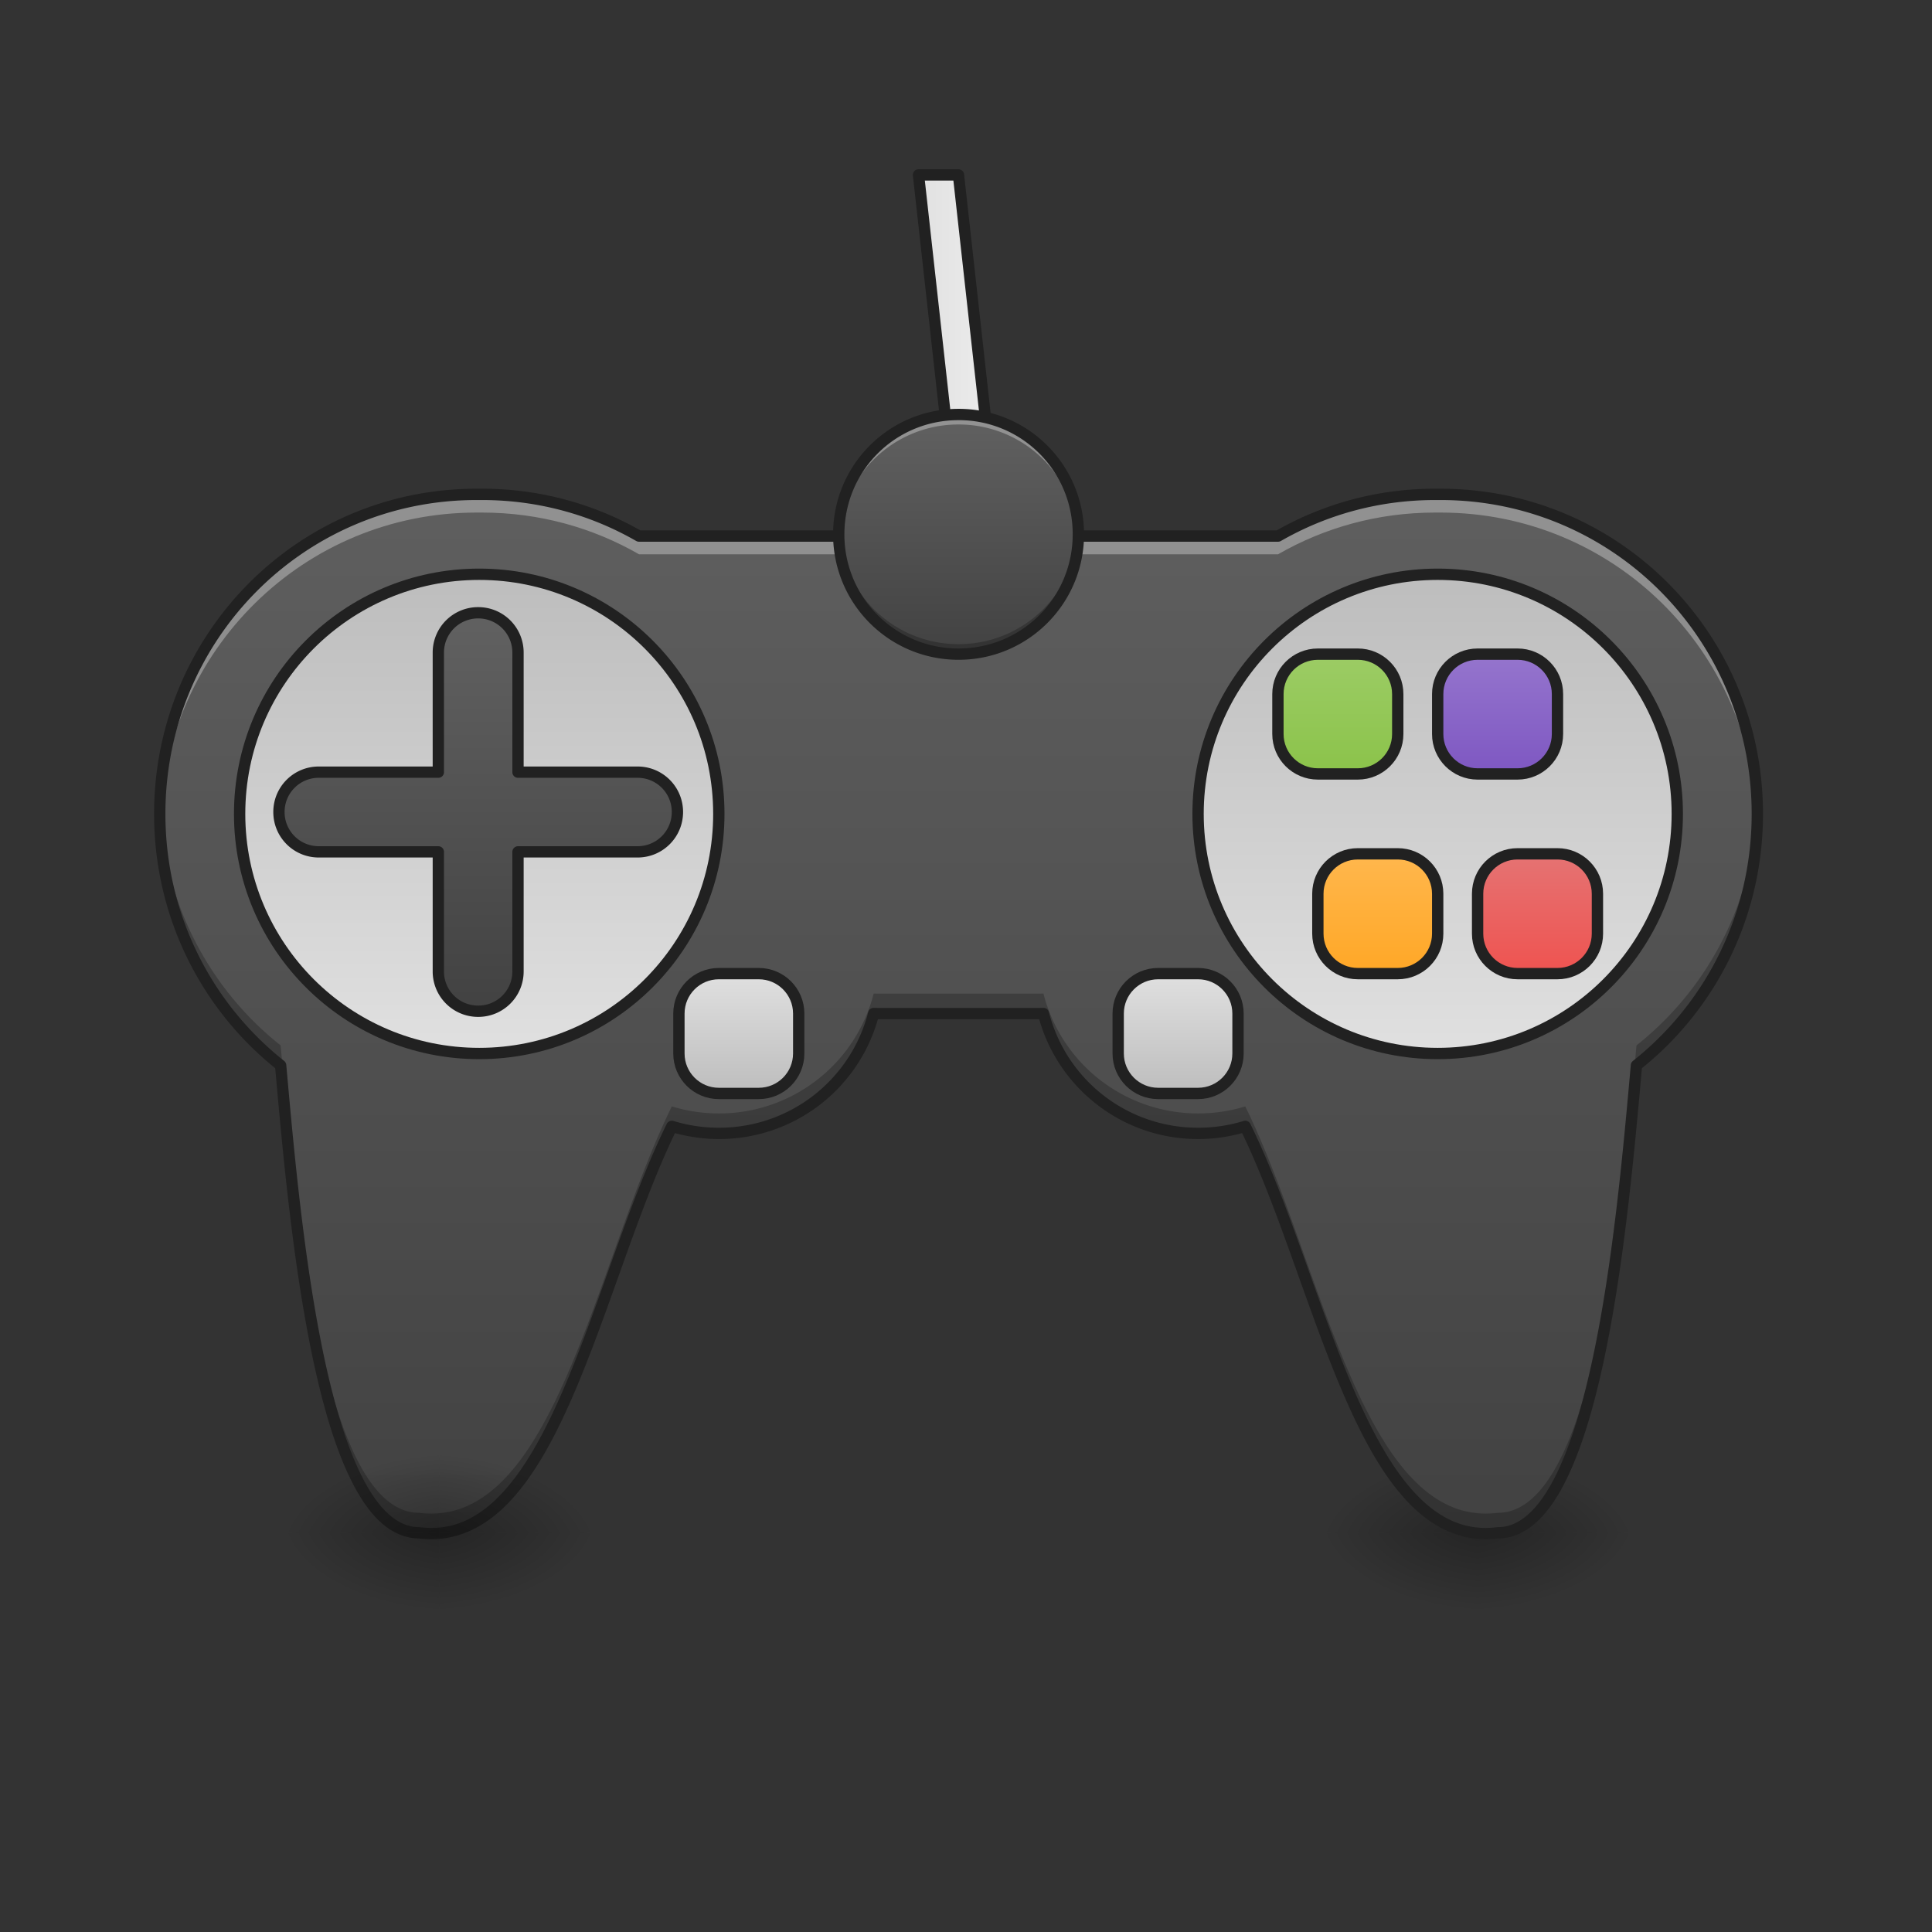 <svg xmlns="http://www.w3.org/2000/svg" width="256pt" height="256pt" viewBox="0 0 256 256"><rect x="0" y="0" width="256" height="256" fill="#333333" stroke="none"/><defs><radialGradient id="a" gradientUnits="userSpaceOnUse" cx="450.909" cy="189.579" fx="450.909" fy="189.579" r="21.167" gradientTransform="matrix(0 -.625 1.125 0 -14.84 487.594)"><stop offset="0" stop-opacity=".314"/><stop offset=".222" stop-opacity=".275"/><stop offset="1" stop-opacity="0"/></radialGradient><radialGradient id="b" gradientUnits="userSpaceOnUse" cx="450.909" cy="189.579" fx="450.909" fy="189.579" r="21.167" gradientTransform="matrix(0 .625 -1.125 0 406.46 -81.389)"><stop offset="0" stop-opacity=".314"/><stop offset=".222" stop-opacity=".275"/><stop offset="1" stop-opacity="0"/></radialGradient><radialGradient id="c" gradientUnits="userSpaceOnUse" cx="450.909" cy="189.579" fx="450.909" fy="189.579" r="21.167" gradientTransform="matrix(0 -.625 -1.125 0 406.46 487.594)"><stop offset="0" stop-opacity=".314"/><stop offset=".222" stop-opacity=".275"/><stop offset="1" stop-opacity="0"/></radialGradient><radialGradient id="d" gradientUnits="userSpaceOnUse" cx="450.909" cy="189.579" fx="450.909" fy="189.579" r="21.167" gradientTransform="matrix(0 .625 1.125 0 -14.84 -81.389)"><stop offset="0" stop-opacity=".314"/><stop offset=".222" stop-opacity=".275"/><stop offset="1" stop-opacity="0"/></radialGradient><linearGradient id="e" gradientUnits="userSpaceOnUse" x1="960" y1="1535.118" x2="960" y2="415.118" gradientTransform="scale(.132)"><stop offset="0" stop-color="#424242"/><stop offset="1" stop-color="#616161"/></linearGradient><linearGradient id="f" gradientUnits="userSpaceOnUse" x1="116.417" y1="-62.833" x2="116.417" y2="64.167"><stop offset="0" stop-color="#bdbdbd"/><stop offset="1" stop-color="#e0e0e0"/></linearGradient><linearGradient id="g" gradientUnits="userSpaceOnUse" x1="391.583" y1="-62.833" x2="391.583" y2="64.167"><stop offset="0" stop-color="#bdbdbd"/><stop offset="1" stop-color="#e0e0e0"/></linearGradient><linearGradient id="h" gradientUnits="userSpaceOnUse" x1="312.208" y1="74.75" x2="312.208" y2="43"><stop offset="0" stop-color="#bdbdbd"/><stop offset="1" stop-color="#e0e0e0"/></linearGradient><linearGradient id="i" gradientUnits="userSpaceOnUse" x1="195.792" y1="74.75" x2="195.792" y2="43"><stop offset="0" stop-color="#bdbdbd"/><stop offset="1" stop-color="#e0e0e0"/></linearGradient><linearGradient id="j" gradientUnits="userSpaceOnUse" x1="480" y1="1015.118" x2="480" y2="615.118"><stop offset="0" stop-color="#424242"/><stop offset="1" stop-color="#616161"/></linearGradient><linearGradient id="k" gradientUnits="userSpaceOnUse" x1="349.25" y1="-9.917" x2="349.25" y2="-41.667"><stop offset="0" stop-color="#8bc34a"/><stop offset="1" stop-color="#9ccc65"/></linearGradient><linearGradient id="l" gradientUnits="userSpaceOnUse" x1="391.583" y1="-9.917" x2="391.583" y2="-41.667"><stop offset="0" stop-color="#7e57c2"/><stop offset="1" stop-color="#9575cd"/></linearGradient><linearGradient id="m" gradientUnits="userSpaceOnUse" x1="402.167" y1="43" x2="402.167" y2="11.25"><stop offset="0" stop-color="#ef5350"/><stop offset="1" stop-color="#e57373"/></linearGradient><linearGradient id="n" gradientUnits="userSpaceOnUse" x1="359.833" y1="43" x2="359.833" y2="11.25"><stop offset="0" stop-color="#ffa726"/><stop offset="1" stop-color="#ffb74d"/></linearGradient><linearGradient id="o" gradientUnits="userSpaceOnUse" x1="241.917" y1="-121.042" x2="266.083" y2="-121.042"><stop offset="0" stop-color="#e0e0e0"/><stop offset="1" stop-color="#eee"/></linearGradient><linearGradient id="p" gradientUnits="userSpaceOnUse" x1="254" y1="-41.667" x2="254" y2="-105.167" gradientTransform="matrix(.5 0 0 .5 0 107.51)"><stop offset="0" stop-color="#424242"/><stop offset="1" stop-color="#616161"/></linearGradient><radialGradient id="q" gradientUnits="userSpaceOnUse" cx="450.909" cy="189.579" fx="450.909" fy="189.579" r="21.167" gradientTransform="matrix(0 -.625 1.125 0 -152.437 487.594)"><stop offset="0" stop-opacity=".314"/><stop offset=".222" stop-opacity=".275"/><stop offset="1" stop-opacity="0"/></radialGradient><radialGradient id="r" gradientUnits="userSpaceOnUse" cx="450.909" cy="189.579" fx="450.909" fy="189.579" r="21.167" gradientTransform="matrix(0 .625 -1.125 0 268.864 -81.389)"><stop offset="0" stop-opacity=".314"/><stop offset=".222" stop-opacity=".275"/><stop offset="1" stop-opacity="0"/></radialGradient><radialGradient id="s" gradientUnits="userSpaceOnUse" cx="450.909" cy="189.579" fx="450.909" fy="189.579" r="21.167" gradientTransform="matrix(0 -.625 -1.125 0 268.864 487.594)"><stop offset="0" stop-opacity=".314"/><stop offset=".222" stop-opacity=".275"/><stop offset="1" stop-opacity="0"/></radialGradient><radialGradient id="t" gradientUnits="userSpaceOnUse" cx="450.909" cy="189.579" fx="450.909" fy="189.579" r="21.167" gradientTransform="matrix(0 .625 1.125 0 -152.437 -81.389)"><stop offset="0" stop-opacity=".314"/><stop offset=".222" stop-opacity=".275"/><stop offset="1" stop-opacity="0"/></radialGradient></defs><path d="M195.809 203.102H174.64V192.52h21.168zm0 0" fill="url(#a)"/><path d="M195.809 203.102h21.171v10.585H195.81zm0 0" fill="url(#b)"/><path d="M195.809 203.102h21.171V192.52H195.81zm0 0" fill="url(#c)"/><path d="M195.809 203.102H174.64v10.585h21.168zm0 0" fill="url(#d)"/><path d="M84.676 71.031c-6.121-3.515-13.215-5.523-20.793-5.523h-.754c-23.246 0-41.961 18.879-41.961 42.336 0 13.554 6.254 25.586 16.02 33.324 1.898 21.277 5.464 61.934 18.363 61.934 17.894 2.234 23.258-33.09 33.469-53.848a21.35 21.35 0 0 0 6.238.926c9.902 0 18.176-6.73 20.512-15.883.218.004.437.008.66.008h21.168c.218 0 .437-.004.66-.008a21.116 21.116 0 0 0 20.508 15.883 21.35 21.35 0 0 0 6.238-.926c10.215 20.758 15.574 56.082 33.469 53.848 12.902 0 16.464-40.657 18.367-61.934 9.765-7.738 16.015-19.77 16.015-33.324 0-23.457-18.714-42.336-41.96-42.336h-.754c-7.578 0-14.668 2.008-20.793 5.523zm0 0" fill="url(#e)"/><path d="M127.003-62.835c35.067 0 63.494 28.435 63.494 63.502 0 35.067-28.427 63.502-63.494 63.502-35.074 0-63.501-28.435-63.501-63.502 0-35.067 28.427-63.502 63.501-63.502zm0 0" transform="matrix(.5 0 0 .5 0 107.51)" fill="url(#f)" stroke-width="3" stroke-linecap="square" stroke-linejoin="round" stroke="#212121"/><path d="M381.003-62.835c35.067 0 63.494 28.435 63.494 63.502 0 35.067-28.427 63.502-63.494 63.502-35.075 0-63.502-28.435-63.502-63.502 0-35.067 28.427-63.502 63.502-63.502zm0 0" transform="matrix(.5 0 0 .5 0 107.51)" fill="url(#g)" stroke-width="3" stroke-linecap="square" stroke-linejoin="round" stroke="#212121"/><path d="M21.188 106.527c-.012.438-.02.875-.02 1.317 0 13.554 6.254 25.586 16.02 33.324 1.898 21.277 5.464 61.934 18.363 61.934 17.894 2.234 23.258-33.09 33.469-53.848a21.35 21.35 0 0 0 6.238.926c9.902 0 18.176-6.73 20.512-15.883.218.004.437.008.66.008h21.168c.218 0 .437-.004.66-.008a21.116 21.116 0 0 0 20.508 15.883 21.35 21.35 0 0 0 6.238-.926c10.215 20.758 15.574 56.082 33.469 53.848 12.902 0 16.464-40.657 18.367-61.934 9.765-7.738 16.015-19.77 16.015-33.324 0-.442-.007-.88-.02-1.317-.394 13.012-6.55 24.512-15.995 31.996-1.903 21.278-5.465 61.934-18.367 61.934-17.895 2.234-23.254-33.09-33.47-53.852-1.972.606-4.065.93-6.237.93a21.116 21.116 0 0 1-20.508-15.887c-.223.008-.442.012-.66.012H116.43c-.223 0-.442-.004-.66-.012a21.123 21.123 0 0 1-20.512 15.887c-2.172 0-4.266-.324-6.238-.93-10.211 20.762-15.575 56.086-33.47 53.852-12.898 0-16.464-40.656-18.362-61.934-9.446-7.484-15.606-18.984-16-31.996zm0 0" fill-opacity=".235"/><path d="M306.916 42.999h10.585c5.843 0 10.585 4.742 10.585 10.585v10.585c0 5.843-4.742 10.585-10.585 10.585h-10.585c-5.843 0-10.585-4.742-10.585-10.585V53.584c0-5.843 4.742-10.585 10.585-10.585zm0 0" transform="matrix(.5 0 0 .5 0 107.51)" fill="url(#h)" stroke-width="3" stroke-linecap="square" stroke-linejoin="round" stroke="#212121"/><path d="M190.497 42.999h10.585c5.844 0 10.585 4.742 10.585 10.585v10.585c0 5.843-4.741 10.585-10.585 10.585h-10.585c-5.843 0-10.577-4.742-10.577-10.585V53.584c0-5.843 4.734-10.585 10.577-10.585zm0 0" transform="matrix(.5 0 0 .5 0 107.51)" fill="url(#i)" stroke-width="3" stroke-linecap="square" stroke-linejoin="round" stroke="#212121"/><path d="M480.013 615.118a39.906 39.906 0 0 0-40.006 40.006v119.989H319.99c-22.143 0-39.976 17.833-39.976 40.006 0 22.144 17.833 40.006 39.976 40.006h120.018v119.989a39.906 39.906 0 0 0 40.006 40.006c22.144 0 39.977-17.833 39.977-40.006V855.125h120.018c22.143 0 40.006-17.862 40.006-40.006 0-22.173-17.863-40.006-40.006-40.006H519.99V655.124c0-22.173-17.833-40.006-39.977-40.006zm0 0" transform="scale(.132)" fill="url(#j)" stroke-width="11.339" stroke-linecap="square" stroke-linejoin="round" stroke="#212121"/><path d="M349.248-41.665h10.585c5.843 0 10.585 4.734 10.585 10.585v10.577c0 5.851-4.742 10.585-10.585 10.585h-10.585c-5.843 0-10.585-4.734-10.585-10.585V-31.08c0-5.851 4.742-10.585 10.585-10.585zm0 0" transform="matrix(.5 0 0 .5 0 107.51)" fill="url(#k)" stroke-width="3" stroke-linecap="square" stroke-linejoin="round" stroke="#212121"/><path d="M63.129 65.508c-23.246 0-41.961 18.879-41.961 42.336 0 .402.008.804.02 1.207.625-22.895 19.093-41.133 41.94-41.133h.755c7.578 0 14.672 2.008 20.793 5.527h84.672c6.125-3.52 13.214-5.527 20.793-5.527h.754c22.847 0 41.316 18.238 41.945 41.133.008-.403.015-.805.015-1.207 0-23.457-18.714-42.336-41.96-42.336h-.754c-7.578 0-14.668 2.008-20.793 5.523H84.676c-6.121-3.515-13.215-5.523-20.793-5.523zm0 0" fill="#fff" fill-opacity=".314"/><path d="M63.129 64.758c-23.652 0-42.711 19.23-42.711 43.086 0 13.668 6.258 25.816 16.05 33.699.946 10.629 2.31 25.95 5.04 38.73 1.379 6.446 3.097 12.239 5.336 16.493 1.117 2.129 2.363 3.875 3.8 5.117 1.438 1.242 3.098 1.969 4.907 1.969l-.094-.004c4.719.59 8.691-1.344 11.977-4.778 3.289-3.433 5.976-8.36 8.421-13.968 4.801-11.032 8.653-24.739 13.582-34.961 1.856.504 3.805.789 5.82.789a21.865 21.865 0 0 0 21.067-15.875H137.7c2.617 9.183 11.035 15.875 21.067 15.875 2.015 0 3.964-.285 5.82-.79 4.93 10.223 8.781 23.93 13.586 34.962 2.441 5.609 5.133 10.535 8.418 13.968 3.285 3.434 7.258 5.368 11.976 4.778l-.093.004c1.812 0 3.468-.727 4.906-1.97 1.437-1.241 2.684-2.987 3.805-5.116 2.234-4.254 3.953-10.047 5.332-16.493 2.73-12.78 4.093-28.101 5.043-38.73 9.789-7.883 16.046-20.031 16.046-33.7 0-23.855-19.058-43.085-42.71-43.085h-.754a42.321 42.321 0 0 0-20.977 5.523H84.86a42.321 42.321 0 0 0-20.976-5.523zm0 1.5h.754c7.445 0 14.406 1.972 20.418 5.426a.778.778 0 0 0 .375.097h84.672a.778.778 0 0 0 .375-.097c6.011-3.454 12.972-5.426 20.418-5.426h.754c22.84 0 41.21 18.531 41.21 41.586 0 13.324-6.14 25.136-15.734 32.734a.762.762 0 0 0-.281.524c-.95 10.64-2.317 26.105-5.043 38.855-1.363 6.379-3.07 12.078-5.192 16.113-1.062 2.016-2.222 3.614-3.457 4.676-1.234 1.066-2.507 1.606-3.925 1.606-.032 0-.063.003-.094.007-4.227.528-7.633-1.117-10.707-4.328-3.07-3.207-5.715-7.996-8.125-13.531-4.82-11.07-8.711-25.094-13.871-35.578a.743.743 0 0 0-.89-.387 20.534 20.534 0 0 1-6.02.895 20.36 20.36 0 0 1-19.782-15.32.751.751 0 0 0-.746-.563c-.215.004-.43.008-.64.008H116.43c-.215 0-.43-.004-.645-.008a.75.75 0 0 0-.742.562 20.367 20.367 0 0 1-19.785 15.32c-2.098 0-4.117-.312-6.016-.894a.748.748 0 0 0-.894.387c-5.16 10.484-9.047 24.508-13.871 35.578-2.41 5.535-5.055 10.324-8.125 13.531-3.07 3.211-6.48 4.856-10.707 4.328-.032-.004-.063-.007-.094-.007-1.414 0-2.692-.54-3.926-1.606-1.234-1.062-2.395-2.66-3.453-4.676-2.121-4.035-3.832-9.734-5.195-16.113-2.727-12.75-4.094-28.215-5.043-38.855a.762.762 0 0 0-.282-.524c-9.59-7.598-15.734-19.41-15.734-32.734 0-23.055 18.371-41.586 41.21-41.586zm0 0" fill="#212121"/><path d="M391.58-41.665h10.585c5.843 0 10.585 4.734 10.585 10.585v10.577c0 5.851-4.742 10.585-10.585 10.585H391.58c-5.843 0-10.577-4.734-10.577-10.585V-31.08c0-5.851 4.734-10.585 10.577-10.585zm0 0" transform="matrix(.5 0 0 .5 0 107.51)" fill="url(#l)" stroke-width="3" stroke-linecap="square" stroke-linejoin="round" stroke="#212121"/><path d="M402.165 11.252h10.585c5.843 0 10.585 4.734 10.585 10.585v10.577c0 5.85-4.742 10.585-10.585 10.585h-10.585c-5.843 0-10.585-4.734-10.585-10.585V21.837c0-5.851 4.742-10.585 10.585-10.585zm0 0" transform="matrix(.5 0 0 .5 0 107.51)" fill="url(#m)" stroke-width="3" stroke-linecap="square" stroke-linejoin="round" stroke="#212121"/><path d="M359.833 11.252h10.585c5.843 0 10.585 4.734 10.585 10.585v10.577c0 5.85-4.742 10.585-10.585 10.585h-10.585c-5.843 0-10.585-4.734-10.585-10.585V21.837c0-5.851 4.742-10.585 10.585-10.585zm0 0" transform="matrix(.5 0 0 .5 0 107.51)" fill="url(#n)" stroke-width="3" stroke-linecap="square" stroke-linejoin="round" stroke="#212121"/><path d="M254-168.668l10.584 95.248H254l-10.585-95.248zm0 0" transform="matrix(.5 0 0 .5 0 107.51)" fill="url(#o)" stroke-width="3" stroke-linecap="square" stroke-linejoin="round" stroke="#212121"/><path d="M127.012 54.922c8.77 0 15.875 7.11 15.875 15.875 0 8.77-7.106 15.879-15.875 15.879-8.77 0-15.875-7.11-15.875-15.88 0-8.765 7.105-15.874 15.875-15.874zm0 0" fill="url(#p)"/><path d="M127.012 54.922a15.84 15.84 0 0 0-15.875 15.875c0 .223.004.445.011.664a15.84 15.84 0 0 1 15.864-15.215 15.84 15.84 0 0 1 15.863 15.215c.008-.219.012-.441.012-.664a15.84 15.84 0 0 0-15.875-15.875zm0 0" fill="#fff" fill-opacity=".314"/><path d="M127.012 86.676a15.84 15.84 0 0 1-15.875-15.88c0-.218.004-.44.011-.66a15.84 15.84 0 0 0 15.864 15.216 15.84 15.84 0 0 0 15.863-15.215c.008.218.012.441.012.66a15.84 15.84 0 0 1-15.875 15.879zm0 0" fill-opacity=".235"/><path d="M127.012 54.172c-9.2 0-16.625 7.43-16.625 16.625 0 9.2 7.425 16.629 16.625 16.629 9.199 0 16.629-7.43 16.629-16.63 0-9.194-7.43-16.624-16.63-16.624zm0 1.5a15.075 15.075 0 0 1 15.125 15.125c0 8.394-6.73 15.129-15.125 15.129a15.076 15.076 0 0 1-15.125-15.13c0-8.39 6.73-15.124 15.125-15.124zm0 0" fill="#212121"/><path d="M58.215 203.102H37.047V192.52h21.168zm0 0" fill="url(#q)"/><path d="M58.215 203.102h21.168v10.585H58.215zm0 0" fill="url(#r)"/><path d="M58.215 203.102h21.168V192.52H58.215zm0 0" fill="url(#s)"/><path d="M58.215 203.102H37.047v10.585h21.168zm0 0" fill="url(#t)"/></svg>